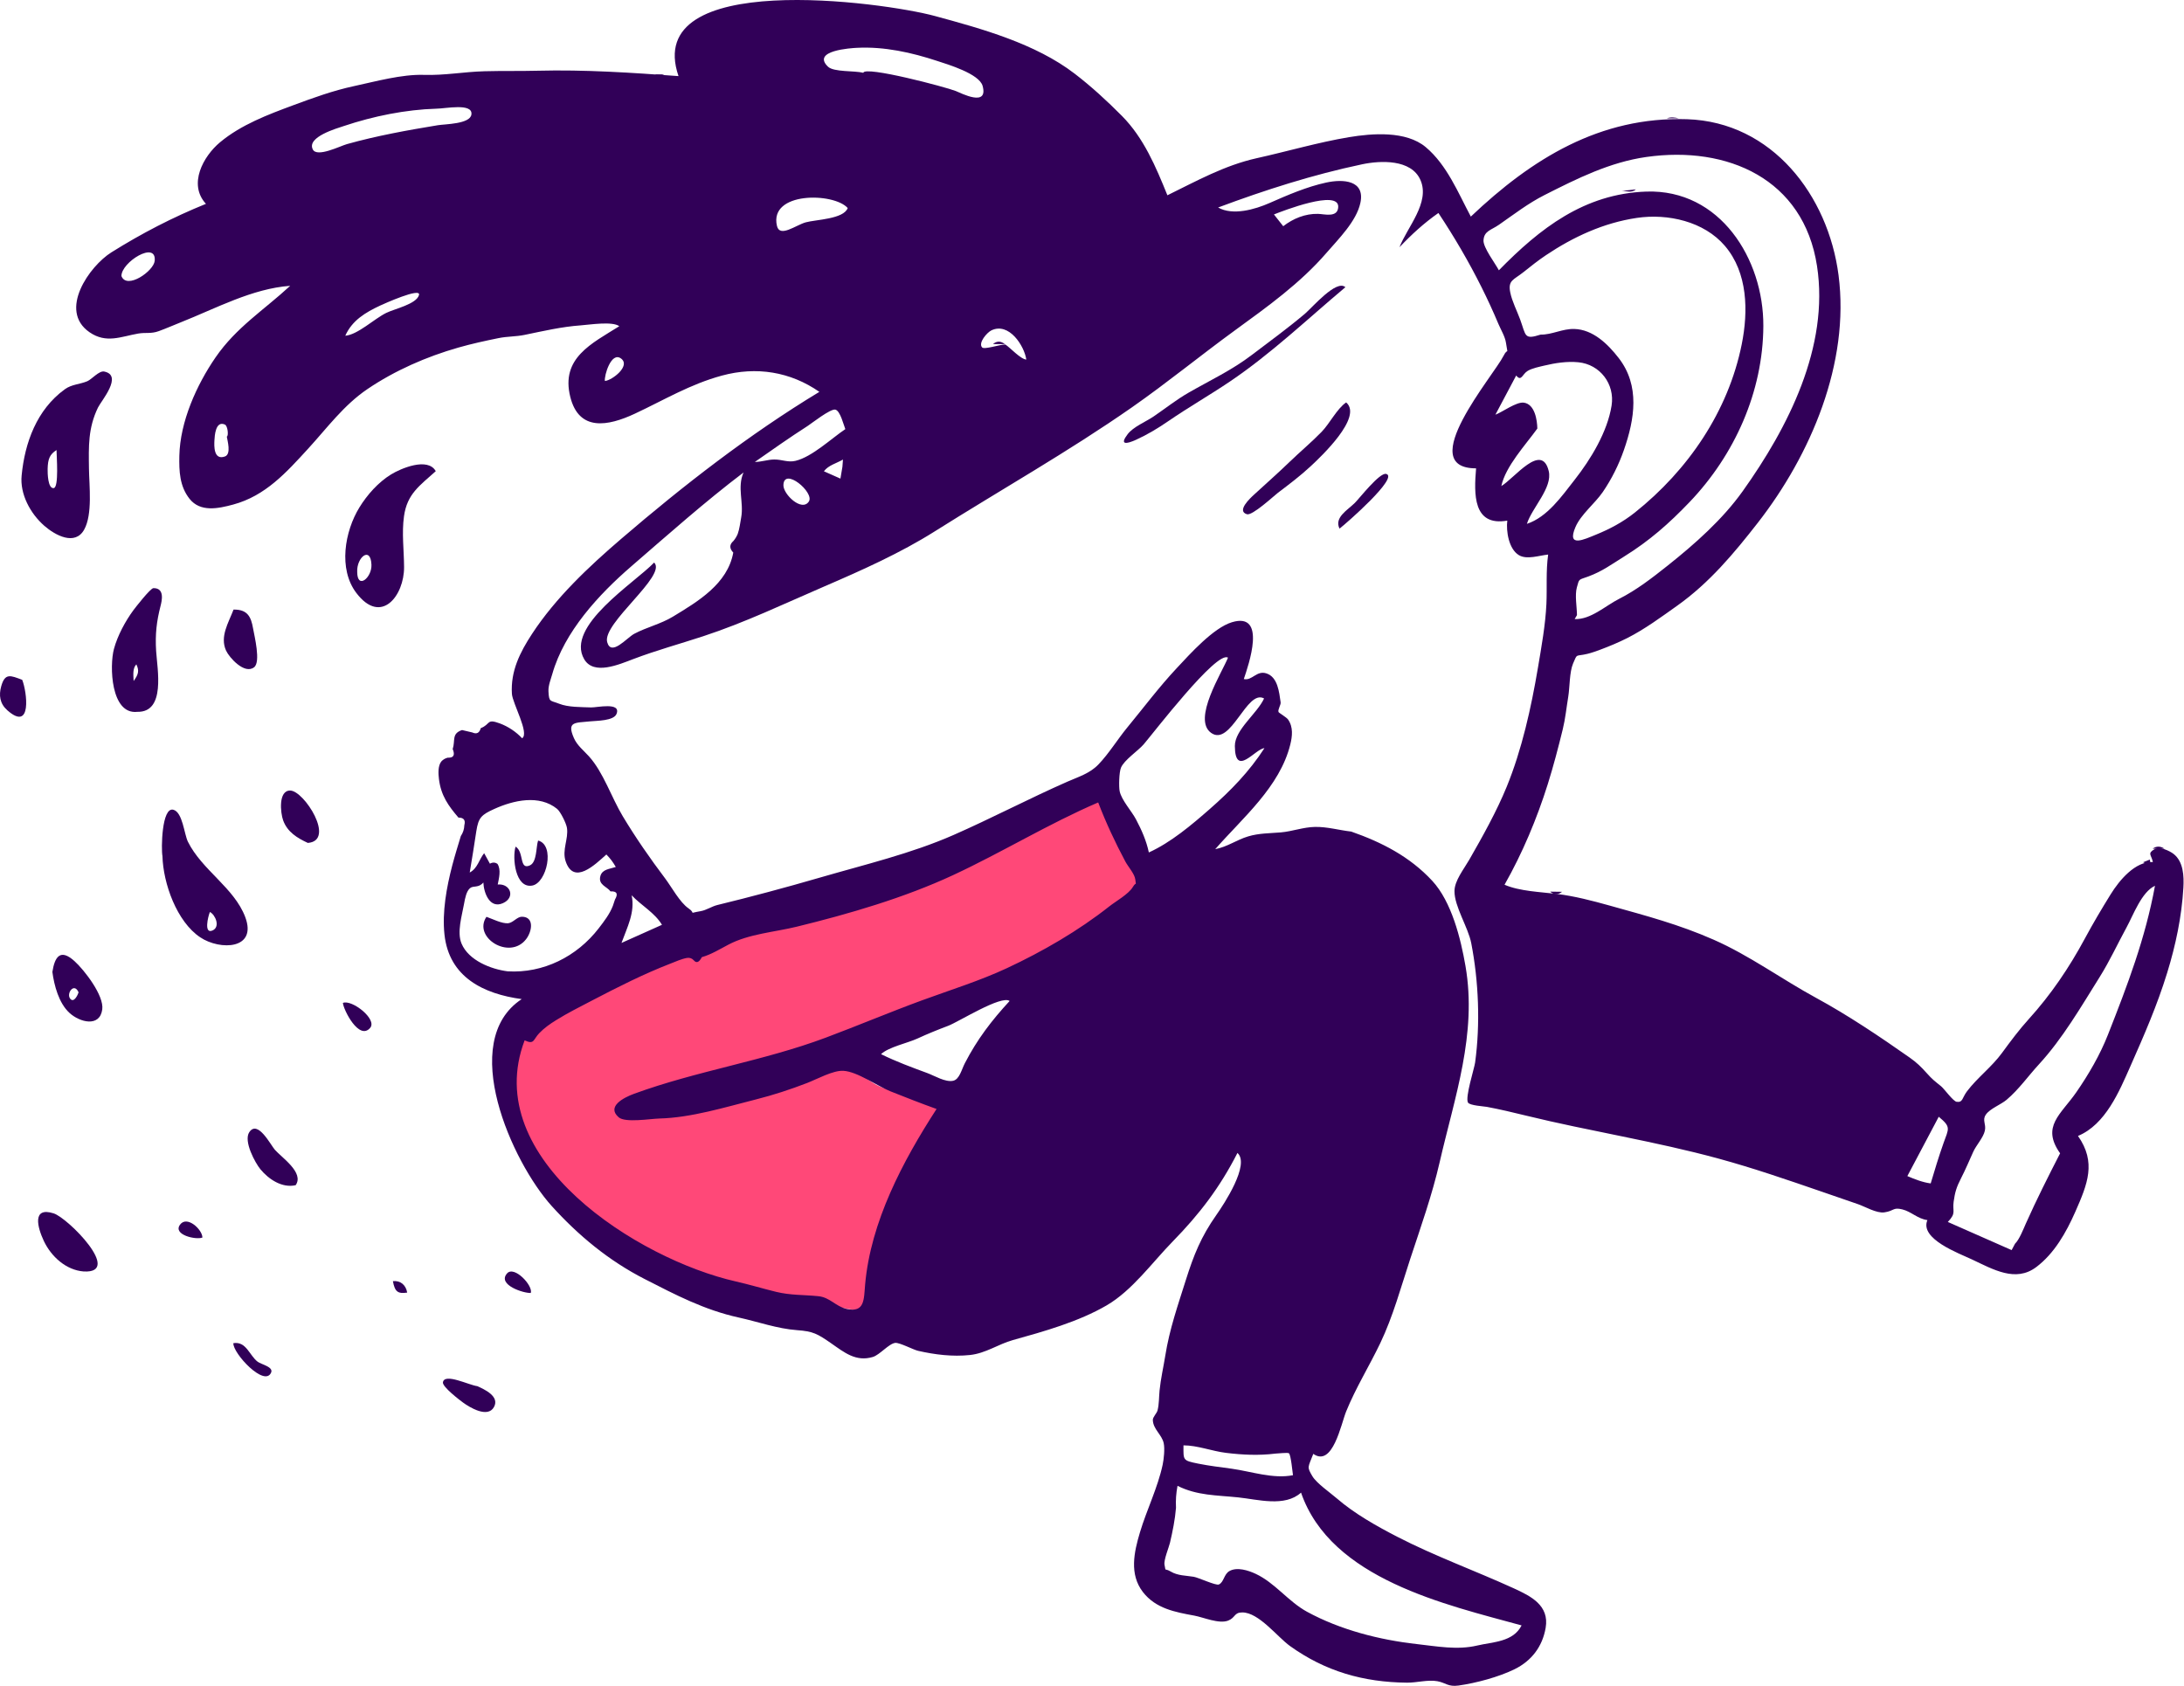
<svg width="342" height="264" viewBox="0 0 342 264" fill="none" xmlns="http://www.w3.org/2000/svg">
<path fill-rule="evenodd" clip-rule="evenodd" d="M86.212 158.514C87.953 157.328 91.513 153.081 93.378 152.099C97.525 149.917 116.002 145.626 116.603 145.373C117.518 144.987 123.462 143.638 126.925 142.786C135.058 140.784 164.201 127.857 171.882 124.542C172.863 127.123 180.958 138.514 179.569 139.681C174.997 143.524 166.801 148.31 161.505 151.064C157.221 153.292 152.684 155.135 148.104 156.64C142.903 158.349 139.334 160.182 134.151 161.93C129.052 163.65 135.146 169.029 137.764 170.141C140.702 171.388 145.251 172.021 148.252 173.101C142.968 181.314 138.531 191.282 137.643 201.119C137.429 203.487 135.624 205.657 132.689 204.948C131.174 204.583 117.197 202.721 114.918 202.201C99.703 198.732 72.39 180.562 79.424 161.93C81.035 162.674 84.714 159.535 86.212 158.514Z" fill="#FF4878"/>
<path fill-rule="evenodd" clip-rule="evenodd" d="M94.724 59.661C95.86 59.565 98.799 57.295 97.257 56.146C95.701 54.988 94.583 58.87 94.724 59.661ZM35.515 68.369C35.812 68.316 35.682 66.691 35.215 66.483C33.738 65.827 33.614 68.291 33.578 68.95C33.533 69.782 33.428 72.126 35.224 71.483C36.243 71.119 35.611 68.992 35.515 68.369ZM122.678 75.965C122.638 77.416 125.57 80.206 126.663 78.533C127.583 77.126 122.753 73.076 122.678 75.965ZM19.017 43.233C19.866 45.401 24.068 42.447 24.224 40.858C24.544 37.602 18.973 41.068 19.017 43.233ZM54.068 52.576C56.024 52.416 58.598 49.928 60.485 48.999C61.762 48.37 65.236 47.621 65.614 46.193C65.943 44.952 60.048 47.608 59.545 47.844C57.233 48.927 55.148 50.162 54.068 52.576ZM200.945 35.424C202.504 34.218 204.4 33.44 206.399 33.491C207.397 33.517 209.48 34.141 209.558 32.415C209.685 29.608 200.869 33.031 199.491 33.582C199.976 34.196 200.46 34.81 200.945 35.424ZM103.661 144.822C102.517 142.922 100.459 141.824 98.912 140.203C99.479 142.865 98.2 145.232 97.322 147.661C99.435 146.715 101.548 145.769 103.661 144.822ZM302.334 185.322C302.965 183.212 303.596 181.114 304.333 179.036C305.158 176.709 305.568 176.508 303.594 174.881C301.955 177.978 300.316 181.075 298.678 184.173C299.844 184.669 301.062 185.151 302.334 185.322ZM132.745 32.577C130.576 30.131 120.408 29.978 121.666 35.375C122.106 37.259 124.605 35.257 126.171 34.818C127.725 34.382 132.126 34.324 132.745 32.577ZM132.373 67.199C132.11 66.575 131.585 64.322 130.805 64.145C130.046 63.972 127.05 66.334 126.487 66.695C123.678 68.495 120.94 70.431 118.203 72.339C119.251 72.339 120.203 71.966 121.245 71.958C122.483 71.947 123.37 72.456 124.577 72.166C127.171 71.543 130.181 68.669 132.373 67.199ZM135.183 11.399C135.426 10.28 148.139 13.638 149.666 14.253C150.499 14.588 154.794 16.82 153.871 13.455C153.345 11.539 148.383 10.078 146.792 9.553C142.749 8.219 138.486 7.269 134.181 7.489C133.345 7.532 127.014 7.897 129.658 10.442C130.569 11.318 133.834 11.042 135.183 11.399ZM137.966 165.079C140.334 166.245 142.752 167.136 145.228 168.047C146.328 168.452 148.041 169.512 149.254 169.246C150.248 169.027 150.566 167.514 151.088 166.501C152.997 162.796 155.276 159.806 158.101 156.751C156.789 155.794 150.129 160.015 148.481 160.638C146.831 161.262 145.274 161.89 143.659 162.636C142.139 163.337 139.139 163.965 137.966 165.079ZM179.902 133.492C183.353 131.93 186.625 129.16 189.456 126.68C192.706 123.832 195.62 120.848 198 117.163C196.568 117.237 193.407 121.842 193.371 116.828C193.353 114.27 196.858 111.75 197.946 109.378C195.24 107.85 192.759 116.98 189.654 114.767C186.662 112.634 191.383 105.302 192.292 102.989C190.537 101.822 180.54 114.89 179.092 116.562C178.187 117.608 176.047 119.002 175.536 120.223C175.232 120.95 175.188 123.256 175.336 123.925C175.642 125.322 177.193 126.997 177.883 128.298C178.757 129.947 179.518 131.659 179.902 133.492ZM322.6 180.606C319.615 176.393 322.699 174.555 325.126 171.058C327.067 168.261 328.853 165.178 330.083 162.054C333.161 154.241 335.937 146.977 337.457 138.712C335.366 139.667 334.058 143.301 333.012 145.215C331.605 147.79 330.367 150.492 328.803 152.986C325.877 157.653 323.004 162.632 319.281 166.677C317.595 168.51 316.167 170.573 314.221 172.225C313.332 172.979 311.631 173.599 310.976 174.542C310.358 175.433 311.049 176.003 310.815 177.067C310.574 178.159 309.469 179.323 308.995 180.374C308.373 181.755 307.793 183.139 307.098 184.489C306.341 185.962 306.134 186.732 305.929 188.171C305.706 189.744 306.391 189.907 305.017 191.357C307.507 192.455 309.997 193.553 312.487 194.651C313.327 195.022 314.167 195.392 315.008 195.763C315.185 195.431 315.362 195.099 315.539 194.766C316.223 194.102 316.853 192.463 317.244 191.585C318.88 187.922 320.728 184.244 322.6 180.606ZM82.153 162.919C75.083 181.533 99.928 197.206 115.222 200.672C117.34 201.152 119.407 201.78 121.516 202.296C123.815 202.858 125.856 202.746 128.152 202.981C129.977 203.168 130.847 204.579 132.568 204.968C135.443 205.617 135.267 203.456 135.473 201.142C136.346 191.325 141.356 181.855 146.658 173.664C144.236 172.797 141.836 171.852 139.445 170.903C137.399 170.091 134.266 167.808 132.067 167.687C130.44 167.599 127.961 168.988 126.381 169.597C123.75 170.613 121.112 171.477 118.369 172.17C113.574 173.381 108.238 175.031 103.276 175.156C101.845 175.192 97.921 175.858 96.892 174.974C94.929 173.288 97.654 171.883 99.297 171.282C109.091 167.695 119.489 166.171 129.31 162.494C134.364 160.601 139.366 158.488 144.452 156.624C148.836 155.017 153.428 153.594 157.664 151.618C163.259 149.008 168.878 145.758 173.723 141.928C174.693 141.161 176.725 140.023 177.389 138.913C177.975 137.935 177.902 138.91 177.78 137.725C177.693 136.873 176.651 135.719 176.223 134.915C174.626 131.916 173.183 128.835 171.97 125.661C164.242 128.976 156.889 133.488 149.275 137.03C141.61 140.596 132.965 143.112 124.766 145.118C121.276 145.972 117.264 146.242 114.064 147.929C112.704 148.645 111.36 149.475 109.903 149.889C109.473 150.715 109.05 150.876 108.632 150.375C108.371 150.081 108.033 149.957 107.618 150.003C106.728 150.154 105.819 150.574 104.986 150.898C100.769 152.532 96.731 154.58 92.728 156.668C90.83 157.658 88.884 158.632 87.068 159.763C86.095 160.368 85.222 160.979 84.426 161.811C83.471 162.809 83.698 163.629 82.153 162.919ZM241.246 52.401C243.033 52.43 244.662 51.462 246.525 51.516C249.455 51.601 251.774 53.872 253.474 56.063C256.839 60.398 255.981 65.626 254.291 70.477C253.482 72.795 252.372 75.021 250.985 77.05C249.756 78.847 247.56 80.546 246.703 82.546C245.29 85.845 248.142 84.442 249.888 83.738C252.084 82.851 254.143 81.749 256.006 80.265C264.313 73.649 270.632 64.453 272.749 53.893C273.781 48.74 273.702 42.717 270.112 38.511C266.831 34.666 261.167 33.409 256.324 34.122C251.09 34.894 246.346 37.111 242.084 39.964C240.846 40.794 239.713 41.699 238.551 42.626C237.025 43.843 236.112 43.875 236.493 45.782C236.777 47.199 237.549 48.669 238.046 50.029C238.977 52.577 238.638 53.236 241.246 52.401ZM246.943 96.327L246.581 96.945C249.074 97.063 251.395 94.865 253.518 93.792C256.277 92.397 258.726 90.494 261.144 88.572C265.407 85.183 269.725 81.364 272.898 76.915C280.012 66.941 286.473 54.296 284.532 41.651C282.44 28.023 270.52 22.777 257.818 24.581C252.094 25.394 246.984 27.949 241.861 30.544C239.279 31.852 237.1 33.548 234.734 35.191C233.507 36.044 232.386 36.154 232.306 37.645C232.246 38.769 234.188 41.309 234.713 42.327C241.145 35.766 248.077 30.338 257.79 30.002C269.345 29.603 276.178 40.56 276.128 51.052C276.078 61.342 271.64 71.24 264.565 78.635C261.35 81.996 258.285 84.692 254.337 87.145C252.369 88.368 250.917 89.466 248.717 90.277C247.16 90.852 247.323 90.549 246.925 91.99C246.588 93.213 246.933 95.057 246.943 96.327ZM184.153 236.124C184.002 237.978 183.626 239.804 183.206 241.612C183.056 242.262 182.207 244.312 182.356 245.042C182.602 246.249 182.275 245.473 183.332 246.103C184.435 246.76 185.72 246.721 186.927 246.92C187.673 247.044 190.404 248.329 190.863 248.126C191.667 247.771 191.641 246.52 192.522 246.024C193.723 245.347 195.492 245.927 196.625 246.456C199.653 247.868 201.733 250.792 204.663 252.392C209.866 255.234 216.04 256.807 221.845 257.456C224.99 257.808 228.208 258.425 231.314 257.688C233.761 257.108 236.941 257.161 238.271 254.536C226.45 251.285 208.408 247.307 203.734 233.741C201.193 236.045 196.947 234.804 193.877 234.486C190.499 234.136 187.481 234.218 184.391 232.678C184.165 233.888 184.096 234.893 184.153 236.124ZM79.492 152.107C85.057 152.443 90.332 149.81 93.757 145.367C94.6 144.272 95.464 143.156 95.97 141.859C96.08 141.531 96.189 141.202 96.299 140.873C96.83 139.966 96.598 139.538 95.602 139.589C95.04 138.819 93.618 138.561 94.022 137.166C94.327 136.113 95.452 136.096 96.43 135.765C95.943 134.947 95.652 134.536 94.955 133.809C93.144 135.438 89.857 138.636 88.584 134.893C87.972 133.096 89.049 131.378 88.782 129.645C88.672 128.928 87.764 127.097 87.237 126.669C84.432 124.385 80.391 125.33 77.415 126.674C75.364 127.601 74.922 128.036 74.588 130.16C74.248 132.319 73.933 134.478 73.556 136.632C74.787 135.99 75.011 134.605 75.814 133.607C76.114 134.154 76.415 134.702 76.717 135.25C77.14 135.012 77.536 135.024 77.903 135.288C78.497 136.201 78.123 137.555 77.941 138.512C79.921 138.328 80.758 140.538 78.761 141.432C76.693 142.359 75.76 139.832 75.69 138.195C74.918 139.117 74.126 138.624 73.587 139.097C73.05 139.571 72.838 140.558 72.647 141.639C72.333 143.415 71.528 145.977 72.273 147.759C73.377 150.405 76.9 151.782 79.492 152.107ZM240.736 67.109C238.895 69.67 235.756 73.022 235.099 76.115C237.127 74.925 241.415 69.199 242.519 73.76C243.154 76.379 239.901 79.499 239.102 82.034C242.301 80.982 244.579 77.686 246.574 75.143C249.119 71.9 251.717 67.625 252.366 63.501C252.892 60.164 250.577 57.054 247.137 56.727C245.38 56.56 243.546 56.839 241.848 57.247C241.074 57.432 239.92 57.662 239.229 58.077C238.361 58.598 238.243 59.817 237.426 58.803C236.34 60.849 235.255 62.895 234.169 64.94C235.249 64.548 237.454 62.885 238.634 63.056C240.359 63.308 240.713 65.812 240.736 67.109ZM68.342 17.02C63.515 17.162 58.469 18.19 53.9 19.718C52.765 20.098 47.978 21.449 48.986 23.407C49.652 24.701 53.245 22.872 54.331 22.567C58.986 21.26 63.779 20.398 68.547 19.611C69.702 19.421 73.618 19.439 73.82 17.926C74.068 16.079 69.705 17.018 68.342 17.02ZM199.713 227.631C197.096 227.951 194.584 227.832 191.965 227.511C189.761 227.241 187.517 226.339 185.324 226.339C185.324 228.686 185.165 228.701 187.641 229.204C189.37 229.554 191.123 229.751 192.87 229.996C195.946 230.426 199.361 231.633 202.474 231.013C202.399 230.605 202.16 227.854 201.838 227.582C201.656 227.429 199.977 227.634 199.713 227.631ZM157.427 53.947C158.158 54.413 159.84 56.272 160.712 56.305C160.401 54.153 158 50.407 155.242 51.736C154.567 52.062 153.148 53.686 153.79 54.402C154.132 54.785 156.53 53.95 157.427 53.947ZM131.918 73.091C131.945 72.716 131.972 72.341 132 71.966C130.988 72.561 129.736 72.842 129.017 73.801C129.88 74.183 130.742 74.566 131.606 74.949C131.71 74.33 131.814 73.71 131.918 73.091ZM211.594 130.223C216.374 131.897 220.756 134.133 224.275 137.928C227.316 141.209 228.745 146.991 229.488 151.293C231.324 161.937 227.78 171.803 225.443 181.986C224.257 187.151 222.487 192.122 220.829 197.154C219.382 201.548 218.141 206.15 216.144 210.328C214.45 213.871 212.286 217.364 210.796 221.039C209.995 223.017 208.695 229.804 205.652 227.672C204.821 229.844 204.619 229.659 205.507 231.167C206.15 232.259 208.329 233.775 209.358 234.664C212.099 237.034 215.57 238.987 218.786 240.646C224.675 243.686 230.988 245.96 237.053 248.731C239.734 249.957 242.642 251.405 242.04 254.913C241.536 257.853 239.835 260.083 237.181 261.391C234.689 262.62 231.126 263.568 228.385 263.953C226.759 264.182 226.386 263.506 225.06 263.271C223.584 263.012 221.862 263.515 220.34 263.502C213.506 263.442 207.523 261.723 202.001 257.76C200.028 256.344 197.123 252.502 194.54 252.503C193.22 252.503 193.499 253.305 192.338 253.775C190.905 254.355 188.436 253.26 187.027 253.003C184.026 252.455 180.974 251.899 178.975 249.313C176.814 246.52 177.582 243.059 178.511 239.957C179.557 236.459 181.318 232.911 182.067 229.361C182.249 228.498 182.417 226.888 182.232 226.009C181.944 224.646 180.568 223.833 180.526 222.357C180.514 221.908 181.156 221.316 181.269 220.852C181.517 219.834 181.478 218.778 181.581 217.742C181.763 215.894 182.184 214.124 182.475 212.297C183.136 208.142 184.439 204.434 185.701 200.43C186.924 196.544 188.089 193.652 190.456 190.287C191.68 188.545 195.778 182.336 193.777 180.549C191.038 185.929 187.836 190.125 183.644 194.408C180.438 197.684 177.304 202.088 173.291 204.421C168.88 206.986 163.488 208.495 158.617 209.852C156.3 210.496 154.377 211.927 151.879 212.192C149.172 212.478 146.417 212.14 143.765 211.536C143.019 211.367 140.866 210.22 140.191 210.293C139.196 210.401 137.765 212.174 136.673 212.5C134.016 213.293 132.201 211.778 130.185 210.379C127.998 208.86 127.336 208.482 124.811 208.299C121.719 208.076 118.712 206.986 115.671 206.319C110.324 205.146 105.779 202.768 100.919 200.279C95.348 197.427 90.582 193.493 86.383 188.847C80.21 182.015 71.613 163.085 81.697 156.457C75.76 155.651 70.323 153.058 69.6 146.339C69.221 142.823 69.933 138.929 70.817 135.539C71.221 133.992 71.702 132.454 72.163 130.923C72.51 130.406 72.694 129.84 72.713 129.225C72.926 128.428 72.619 128.031 71.791 128.034C70.228 126.206 69.052 124.592 68.736 121.996C68.637 121.174 68.548 119.913 69.133 119.213C69.404 118.932 69.731 118.744 70.112 118.65C71.029 118.702 71.287 118.251 70.889 117.296C71.334 115.943 70.674 114.889 72.351 114.324C72.888 114.438 73.423 114.564 73.956 114.699C74.636 115.009 75.079 114.784 75.284 114.027C76.864 113.409 76.135 112.495 78.282 113.29C79.58 113.772 80.816 114.601 81.762 115.61C82.949 114.849 80.25 110.141 80.16 108.639C79.947 105.099 81.41 102.171 83.315 99.263C87.016 93.612 92.183 88.752 97.278 84.38C107.037 76.007 117.29 68.035 128.309 61.364C123.763 58.207 118.452 57.351 113.043 58.818C108.057 60.171 104.015 62.628 99.424 64.777C95.172 66.767 90.658 67.585 89.302 62.154C87.783 56.07 92.63 53.812 96.978 51.084C95.892 50.274 92.318 50.853 90.967 50.949C87.956 51.162 85.077 51.841 82.151 52.442C80.748 52.73 79.459 52.665 78.069 52.948C76.002 53.367 73.844 53.837 71.754 54.435C66.779 55.857 61.842 58.016 57.544 60.925C53.829 63.439 51.252 66.987 48.258 70.256C44.845 73.982 41.574 77.649 36.514 79.013C34.144 79.652 31.364 80.232 29.684 78.116C28.121 76.148 28.034 73.776 28.085 71.37C28.198 66.054 30.766 60.311 33.753 55.967C36.995 51.253 41.338 48.553 45.441 44.758C39.51 45.182 33.779 48.307 28.325 50.468C27.177 50.923 26.019 51.434 24.865 51.855C23.634 52.304 22.819 52.029 21.64 52.235C18.95 52.704 16.639 53.838 14.022 52.03C9.07 48.611 14.031 41.654 17.44 39.519C22.188 36.546 27.019 34.043 32.25 31.922C29.418 28.851 31.837 24.467 34.447 22.288C37.75 19.53 41.956 17.95 45.935 16.474C49.082 15.306 52.174 14.186 55.443 13.483C58.88 12.745 62.899 11.617 66.387 11.725C69.658 11.826 72.558 11.25 75.871 11.158C78.627 11.081 81.39 11.148 84.146 11.076C91.561 10.884 99.003 11.385 106.25 11.918C100.508 -4.872 138.329 0.313 146.397 2.506C153.73 4.499 162.132 6.811 168.291 11.541C170.901 13.544 173.379 15.822 175.694 18.159C179.11 21.607 181 26.123 182.807 30.58C187.39 28.335 191.771 25.889 196.785 24.775C201.556 23.717 206.444 22.282 211.243 21.482C214.891 20.873 220.187 20.461 223.258 23.037C226.593 25.835 228.331 30.19 230.321 33.919C239.882 24.847 250.546 18.229 264.178 18.669C277.516 19.1 286.288 30.619 287.905 43.101C289.686 56.855 283.559 71.226 275.254 81.877C271.53 86.654 267.677 91.267 262.665 94.831C260.179 96.597 257.557 98.532 254.832 99.912C253.473 100.599 251.987 101.221 250.56 101.75C249.916 101.989 249.253 102.228 248.583 102.39C246.671 102.854 247.043 102.235 246.331 103.909C245.755 105.268 245.825 107.606 245.578 109.098C245.296 110.802 245.128 112.531 244.716 114.212C244.002 117.127 243.258 119.971 242.364 122.817C240.67 128.204 238.391 133.634 235.6 138.548C237.967 139.576 241.282 139.68 243.812 139.991C246.55 140.328 249.293 141.036 252.137 141.832C257.836 143.425 262.929 144.77 268.348 147.156C273.975 149.633 278.989 153.331 284.407 156.275C289.388 158.981 294.424 162.372 299.051 165.621C300.152 166.394 300.833 167.066 301.71 168.045C302.606 169.045 302.891 169.241 303.963 170.107C304.446 170.498 305.85 172.468 306.402 172.541C307.39 172.672 307.238 171.935 308.013 170.905C309.632 168.757 311.89 167.092 313.498 164.889C314.839 163.052 316.237 161.192 317.67 159.612C321.139 155.79 324.013 151.552 326.479 146.969C327.762 144.583 329.113 142.313 330.507 140.061C331.895 137.819 334.361 134.86 337.125 134.993C336.902 133.851 336.197 133.661 337.415 132.963C338.199 132.514 339.727 133.238 340.331 133.695C341.934 134.904 342.003 137.251 341.902 139.013C341.642 143.555 340.692 148.039 339.367 152.334C337.775 157.497 335.779 162.051 333.601 166.979C331.867 170.904 329.714 176.095 325.399 177.886C328.297 182.024 326.906 185.395 324.969 189.788C323.553 192.999 321.684 196.317 318.836 198.442C315.626 200.837 312.145 198.805 308.788 197.222C306.76 196.265 300.559 194.008 301.82 191.065C300.271 190.859 299.297 189.733 297.887 189.387C296.395 189.021 296.651 189.627 295.072 189.854C293.861 190.028 292.05 188.944 290.91 188.556C289.005 187.908 287.106 187.244 285.205 186.589C279.852 184.745 274.59 182.93 269.184 181.453C259.126 178.705 248.944 177.146 238.922 174.692C236.913 174.2 234.915 173.725 232.823 173.331C232.392 173.25 230.15 173.125 229.878 172.662C229.401 171.852 230.867 167.318 230.993 166.394C231.819 160.328 231.549 153.687 230.386 147.691C229.902 145.197 227.744 141.969 227.762 139.536C227.775 137.904 229.222 136.121 230.071 134.642C232.172 130.986 234.373 127.036 235.93 123.231C238.312 117.41 239.771 110.84 240.824 104.606C241.372 101.356 242.01 97.833 242.159 94.546C242.273 92.04 242.067 89.411 242.431 86.844C241.044 86.976 239.082 87.695 237.832 86.925C236.255 85.955 235.831 83.183 236.032 81.528C230.631 82.471 230.81 77.348 231.145 73.342C221.382 73.342 233.885 58.836 235.447 55.721C236.164 54.289 236.143 55.897 235.826 53.682C235.687 52.709 235.022 51.63 234.645 50.734C233.825 48.78 232.938 46.855 231.99 44.959C229.988 40.955 227.721 37.085 225.246 33.354C223.019 34.907 221.011 36.744 219.15 38.715C220.343 35.594 223.99 31.728 222.43 28.184C220.985 24.899 216.157 25.127 213.306 25.727C205.559 27.361 198.129 29.74 190.748 32.494C193.034 33.805 196.535 32.793 198.806 31.79C201.619 30.549 204.644 29.246 207.675 28.588C210.319 28.015 213.791 28.211 213.027 31.772C212.408 34.657 209.586 37.436 207.724 39.593C203.621 44.346 198.476 48.026 193.423 51.703C187.991 55.655 182.757 59.949 177.256 63.787C167.312 70.724 156.621 76.754 146.347 83.23C141.008 86.595 134.959 89.302 129.17 91.796C122.801 94.54 116.694 97.477 110.087 99.644C106.417 100.847 102.78 101.838 99.174 103.207C96.915 104.065 92.979 105.785 91.485 103.237C88.453 98.062 99.428 91.256 102.435 88.093C104.51 90.108 94.279 97.616 95.08 100.55C95.709 102.856 98.142 99.879 99.318 99.25C101.217 98.234 103.466 97.724 105.375 96.565C109.29 94.188 113.931 91.447 114.825 86.534C114.203 85.878 114.211 85.272 114.849 84.716C115.132 84.379 115.358 84.008 115.524 83.604C115.802 82.832 115.914 81.865 116.063 81.046C116.504 78.626 115.397 76.361 116.431 73.992C110.398 78.564 104.598 83.728 98.871 88.677C93.734 93.116 88.373 98.929 86.485 105.553C86.244 106.401 85.842 107.364 85.886 108.26C85.972 110.018 86.147 109.639 87.564 110.204C88.981 110.77 91.044 110.721 92.567 110.781C93.436 110.815 97.315 109.895 96.543 111.801C96.099 112.9 93.41 112.859 92.447 112.96C90.031 113.215 88.721 112.953 89.866 115.572C90.379 116.746 91.418 117.542 92.234 118.45C94.504 120.978 95.736 124.855 97.522 127.824C99.556 131.207 101.792 134.425 104.167 137.575C105.148 138.875 106.458 141.319 107.817 142.246C109.086 143.113 107.593 143.041 109.701 142.689C110.62 142.536 111.452 141.938 112.331 141.724C117.586 140.444 122.988 139.001 128.422 137.421C135.374 135.4 142.668 133.676 149.3 130.765C155.241 128.157 161.138 125.052 167.142 122.411C168.895 121.64 170.646 121.129 172.009 119.71C173.654 117.998 175.015 115.756 176.532 113.915C179.112 110.784 181.49 107.6 184.267 104.633C186.334 102.425 189.997 98.321 192.914 97.439C198.455 95.766 195.489 104.206 194.772 106.339C196.075 106.635 196.76 104.964 198.289 105.445C200.119 106.02 200.309 108.454 200.538 109.98C200.598 110.386 200.048 111.146 200.215 111.508C200.272 111.632 201.467 112.338 201.697 112.665C202.534 113.855 202.369 115.301 202.052 116.583C200.412 123.226 194.583 128.076 190.297 132.976C192.214 132.613 193.636 131.521 195.447 130.979C197.146 130.47 198.854 130.497 200.567 130.351C202.36 130.199 204.082 129.527 205.917 129.494C207.842 129.458 209.685 130.006 211.594 130.223Z" fill="#310058"/>
<path fill-rule="evenodd" clip-rule="evenodd" d="M8.851 70.475C7.794 71.166 7.496 71.844 7.459 73.438C7.445 74.091 7.49 76.53 8.404 76.438C9.261 76.352 8.851 71.313 8.851 70.475ZM3.39 74.447C3.883 69.338 5.752 64.144 10.149 60.96C11.236 60.173 12.466 60.201 13.658 59.704C14.374 59.406 15.506 58.019 16.319 58.183C19.312 58.788 15.854 62.766 15.348 63.812C13.778 67.053 13.884 69.901 13.931 73.398C13.967 76.056 14.519 80.536 13.179 82.942C11.751 85.503 8.654 83.84 6.924 82.324C4.742 80.41 3.094 77.362 3.39 74.447Z" fill="#310058"/>
<path fill-rule="evenodd" clip-rule="evenodd" d="M55.936 89.545C55.936 92.395 58.25 90.465 58.167 88.438C58.046 85.452 55.828 87.29 55.936 89.545ZM68.237 73.784C65.705 76.062 63.751 77.34 63.263 80.842C62.894 83.495 63.261 86.122 63.276 88.794C63.303 93.273 59.686 97.982 55.794 92.847C52.955 89.103 53.973 83.214 56.288 79.45C57.503 77.476 59.237 75.522 61.241 74.292C62.748 73.366 66.987 71.543 68.237 73.784Z" fill="#310058"/>
<path fill-rule="evenodd" clip-rule="evenodd" d="M32.87 142.814C32.576 143.508 31.887 146.344 33.294 145.703C34.535 145.136 33.73 143.256 32.87 142.814ZM25.439 134.057C25.223 132.991 25.311 126.305 27.152 126.807C28.599 127.2 28.838 130.622 29.427 131.813C31.622 136.248 36.658 139.01 38.395 143.588C40.334 148.7 34.472 148.859 31.362 146.789C27.679 144.338 25.549 138.335 25.439 134.057Z" fill="#310058"/>
<path fill-rule="evenodd" clip-rule="evenodd" d="M20.925 106.644C21.724 105.565 21.805 104.989 21.349 104.034C20.767 104.667 20.87 105.573 20.925 106.644ZM21.503 111.471C17.337 111.938 17.128 104.26 17.842 101.623C18.41 99.524 19.631 97.268 20.889 95.557C21.143 95.212 23.552 92.11 24.024 92.102C25.836 92.073 25.338 94.121 25.143 94.883C24.527 97.284 24.283 99.291 24.449 101.954C24.627 104.802 25.976 111.566 21.503 111.471Z" fill="#310058"/>
<path fill-rule="evenodd" clip-rule="evenodd" d="M210.678 44.976C204.72 49.972 199.065 55.381 192.587 59.752C189.417 61.891 186.103 63.782 182.94 65.956C181.329 67.063 179.685 68.054 177.898 68.868C176.319 69.587 175.287 69.68 176.597 67.974C177.473 66.834 179.435 66.04 180.628 65.23C182.463 63.982 184.197 62.597 186.127 61.49C189.531 59.538 192.914 57.961 196.052 55.566C198.837 53.441 201.71 51.367 204.368 49.108C205.508 48.14 209.287 43.694 210.678 44.976Z" fill="#310058"/>
<path fill-rule="evenodd" clip-rule="evenodd" d="M210.798 63.017C213.478 65.309 206.774 71.587 205.246 73.01C203.634 74.511 201.858 75.85 200.105 77.179C199.488 77.647 196.121 80.781 195.266 80.528C193.58 80.029 195.794 77.996 196.369 77.466C198.231 75.749 200.133 74.083 201.953 72.32C203.595 70.731 205.373 69.26 206.961 67.621C208.247 66.292 209.327 64.041 210.798 63.017Z" fill="#310058"/>
<path fill-rule="evenodd" clip-rule="evenodd" d="M12.305 155.401C11.605 153.78 10.353 155.579 10.988 156.389C11.588 157.155 12.215 155.712 12.305 155.401ZM8.203 152.2C8.578 149.816 9.445 148.492 11.681 150.526C13.217 151.924 16.307 155.9 16.014 158.067C15.629 160.909 12.498 160.103 10.876 158.616C9.212 157.093 8.478 154.313 8.203 152.2Z" fill="#310058"/>
<path fill-rule="evenodd" clip-rule="evenodd" d="M13.103 199.109C10.364 198.901 8.027 196.798 6.864 194.334C5.885 192.261 4.959 188.92 8.397 190.01C10.638 190.72 19.277 199.443 13.103 199.109Z" fill="#310058"/>
<path fill-rule="evenodd" clip-rule="evenodd" d="M46.298 185.598C44.182 186.08 42.088 184.686 40.786 183.114C39.976 182.135 38.091 178.702 39.041 177.29C40.365 175.319 42.364 179.28 43.053 180.064C44.134 181.292 47.671 183.64 46.298 185.598Z" fill="#310058"/>
<path fill-rule="evenodd" clip-rule="evenodd" d="M48.205 132C46.546 131.23 45.005 130.303 44.338 128.464C43.913 127.293 43.557 123.781 45.442 123.797C47.621 123.816 52.613 131.648 48.205 132Z" fill="#310058"/>
<path fill-rule="evenodd" clip-rule="evenodd" d="M36.572 95.459C38.794 95.419 39.32 96.644 39.628 98.404C39.838 99.599 40.856 103.655 39.799 104.486C38.289 105.673 35.886 102.953 35.401 101.885C34.4 99.686 35.784 97.524 36.572 95.459Z" fill="#310058"/>
<path fill-rule="evenodd" clip-rule="evenodd" d="M74.747 217.069C75.829 217.561 78.29 218.652 77.349 220.346C76.366 222.117 73.543 220.396 72.489 219.622C72.047 219.298 69.242 217.177 69.36 216.466C69.607 214.954 73.473 216.926 74.747 217.069Z" fill="#310058"/>
<path fill-rule="evenodd" clip-rule="evenodd" d="M3.478 106.461C4.217 108.312 5.049 114.671 1.156 111.237C-0.032 110.189 -0.211 108.88 0.198 107.441C0.79 105.356 1.652 105.769 3.478 106.461Z" fill="#310058"/>
<path fill-rule="evenodd" clip-rule="evenodd" d="M209.76 82.78C208.898 81.019 211.026 79.883 212.163 78.748C212.906 78.006 216.028 73.986 217.051 74.213C219.157 74.68 210.795 81.994 209.76 82.78Z" fill="#310058"/>
<path fill-rule="evenodd" clip-rule="evenodd" d="M36.544 210.337C38.575 210.011 39.049 212.267 40.357 213.251C40.919 213.673 42.845 214.043 42.457 214.939C41.44 217.29 36.444 211.918 36.544 210.337Z" fill="#310058"/>
<path fill-rule="evenodd" clip-rule="evenodd" d="M53.695 157.055C55.091 156.47 59.12 159.609 57.963 160.965C56.234 162.994 53.793 158.165 53.695 157.055Z" fill="#310058"/>
<path fill-rule="evenodd" clip-rule="evenodd" d="M83.122 202.469C82.104 202.57 77.81 201.221 79.401 199.413C80.518 198.144 83.487 201.32 83.122 202.469Z" fill="#310058"/>
<path fill-rule="evenodd" clip-rule="evenodd" d="M31.695 193.797C30.685 194.201 27.041 193.37 28.186 191.787C29.278 190.281 31.696 192.546 31.695 193.797Z" fill="#310058"/>
<path fill-rule="evenodd" clip-rule="evenodd" d="M61.526 200.624C62.707 200.501 63.56 201.214 63.763 202.419C62.285 202.63 61.83 202.279 61.526 200.624Z" fill="#310058"/>
<path fill-rule="evenodd" clip-rule="evenodd" d="M215.153 25.539C215.652 25.541 216.15 25.544 216.644 25.546C216.144 25.543 215.649 25.541 215.153 25.539Z" fill="#310058"/>
<path fill-rule="evenodd" clip-rule="evenodd" d="M207.322 129.388C206.576 129.389 205.83 129.391 205.085 129.391C205.831 129.39 206.577 129.389 207.322 129.388Z" fill="#310058"/>
<path fill-rule="evenodd" clip-rule="evenodd" d="M105.577 7.831C105.543 8.577 105.509 9.324 105.474 10.068C105.507 9.321 105.542 8.575 105.577 7.831Z" fill="#310058"/>
<path fill-rule="evenodd" clip-rule="evenodd" d="M336.64 134.61C336.878 135.44 336.529 135.577 335.593 135.023C335.942 134.885 336.291 134.748 336.64 134.61Z" fill="#310058"/>
<path fill-rule="evenodd" clip-rule="evenodd" d="M315.458 199.675C315.832 199.677 316.206 199.679 316.576 199.682C316.201 199.679 315.829 199.677 315.458 199.675Z" fill="#310058"/>
<path fill-rule="evenodd" clip-rule="evenodd" d="M244.61 139.654C243.985 140.13 243.363 140.197 242.746 139.628C243.367 139.637 243.989 139.645 244.61 139.654Z" fill="#310058"/>
<path fill-rule="evenodd" clip-rule="evenodd" d="M230.651 76.068C230.635 76.69 230.619 77.312 230.603 77.932C230.619 77.309 230.635 76.688 230.651 76.068Z" fill="#310058"/>
<path fill-rule="evenodd" clip-rule="evenodd" d="M262.881 18.532C262.26 18.532 261.638 18.531 261.017 18.53C261.639 18.298 262.261 18.374 262.881 18.532Z" fill="#310058"/>
<path fill-rule="evenodd" clip-rule="evenodd" d="M80.542 10.945C79.921 10.982 79.299 11.018 78.678 11.055C79.299 11.018 79.921 10.982 80.542 10.945Z" fill="#310058"/>
<path fill-rule="evenodd" clip-rule="evenodd" d="M95.831 11.063C95.334 11.021 94.836 10.979 94.339 10.937C94.836 10.979 95.333 11.021 95.831 11.063Z" fill="#310058"/>
<path fill-rule="evenodd" clip-rule="evenodd" d="M104.034 11.654C103.537 11.84 103.04 11.949 102.542 11.657C103.04 11.656 103.537 11.655 104.034 11.654Z" fill="#310058"/>
<path fill-rule="evenodd" clip-rule="evenodd" d="M59.661 12.675C59.039 12.802 58.418 12.928 57.797 13.053C58.419 12.928 59.04 12.802 59.661 12.675Z" fill="#310058"/>
<path fill-rule="evenodd" clip-rule="evenodd" d="M231.025 164.441C231.008 164.814 230.991 165.188 230.975 165.559C230.992 165.185 231.009 164.813 231.025 164.441Z" fill="#310058"/>
<path fill-rule="evenodd" clip-rule="evenodd" d="M25.532 134.237C25.539 134.486 25.547 134.735 25.553 134.983C25.545 134.733 25.539 134.485 25.532 134.237Z" fill="#310058"/>
<path fill-rule="evenodd" clip-rule="evenodd" d="M338.949 132.899L337.085 132.909C337.705 132.446 338.327 132.505 338.949 132.899Z" fill="#310058"/>
<path fill-rule="evenodd" clip-rule="evenodd" d="M211.424 130.259C210.926 130.177 210.429 130.095 209.932 130.013C210.429 130.095 210.927 130.177 211.424 130.259Z" fill="#310058"/>
<path fill-rule="evenodd" clip-rule="evenodd" d="M74.949 217.012C74.328 216.891 73.706 216.77 73.085 216.649L74.949 217.012Z" fill="#310058"/>
<path fill-rule="evenodd" clip-rule="evenodd" d="M200.441 110C200.429 109.627 200.418 109.253 200.407 108.881C200.418 109.255 200.429 109.627 200.441 110Z" fill="#310058"/>
<path fill-rule="evenodd" clip-rule="evenodd" d="M82.407 11.069C82.034 11.023 81.661 10.977 81.288 10.931C81.661 10.977 82.034 11.023 82.407 11.069Z" fill="#310058"/>
<path fill-rule="evenodd" clip-rule="evenodd" d="M143.559 1.847C143.186 1.735 142.813 1.622 142.441 1.509C142.814 1.622 143.186 1.735 143.559 1.847Z" fill="#310058"/>
<path fill-rule="evenodd" clip-rule="evenodd" d="M187.932 253.35C188.182 253.365 188.432 253.381 188.678 253.396C188.427 253.38 188.179 253.365 187.932 253.35Z" fill="#310058"/>
<path fill-rule="evenodd" clip-rule="evenodd" d="M16.78 53.121C17.154 53.13 17.528 53.141 17.898 53.151C17.522 53.141 17.151 53.13 16.78 53.121Z" fill="#310058"/>
<path fill-rule="evenodd" clip-rule="evenodd" d="M266.983 18.896C266.361 18.852 265.74 18.809 265.119 18.765C265.741 18.809 266.361 18.852 266.983 18.896Z" fill="#310058"/>
<path fill-rule="evenodd" clip-rule="evenodd" d="M70.475 17.15C69.602 17.152 68.731 17.153 67.864 17.155C68.739 17.153 69.606 17.152 70.475 17.15Z" fill="#310058"/>
<path fill-rule="evenodd" clip-rule="evenodd" d="M246.643 93.966C246.654 94.588 246.667 95.211 246.679 95.831C246.668 95.208 246.657 94.587 246.643 93.966Z" fill="#310058"/>
<path fill-rule="evenodd" clip-rule="evenodd" d="M200.983 227.47C200.484 227.462 199.986 227.454 199.492 227.446C199.991 227.453 200.487 227.461 200.983 227.47Z" fill="#310058"/>
<path fill-rule="evenodd" clip-rule="evenodd" d="M253.932 29.903C254.678 29.82 255.423 29.737 256.17 29.654C255.454 30.288 254.681 29.866 253.932 29.903Z" fill="#310058"/>
<path fill-rule="evenodd" clip-rule="evenodd" d="M196.881 227.665C196.507 227.651 196.134 227.637 195.763 227.623C196.138 227.637 196.51 227.651 196.881 227.665Z" fill="#310058"/>
<path fill-rule="evenodd" clip-rule="evenodd" d="M183.989 234.169C184.007 234.792 184.026 235.414 184.045 236.034C184.027 235.41 184.008 234.79 183.989 234.169Z" fill="#310058"/>
<path fill-rule="evenodd" clip-rule="evenodd" d="M240.881 52.799C241.379 52.753 241.876 52.707 242.373 52.661C241.919 53.011 241.386 52.806 240.881 52.799Z" fill="#310058"/>
<path fill-rule="evenodd" clip-rule="evenodd" d="M77.932 151.999C78.429 152.091 78.927 152.181 79.424 152.272C78.927 152.181 78.429 152.091 77.932 151.999Z" fill="#310058"/>
<path fill-rule="evenodd" clip-rule="evenodd" d="M155.492 53.883C156.112 53.354 156.734 53.411 157.356 53.877C156.734 53.878 156.113 53.881 155.492 53.883Z" fill="#310058"/>
<path fill-rule="evenodd" clip-rule="evenodd" d="M132.159 72.712C132.177 72.463 132.195 72.214 132.214 71.966C132.197 72.215 132.178 72.463 132.159 72.712Z" fill="#310058"/>
<path fill-rule="evenodd" clip-rule="evenodd" d="M240.687 65.627C240.692 66.125 240.697 66.623 240.703 67.119C240.698 66.619 240.693 66.124 240.687 65.627Z" fill="#310058"/>
<path fill-rule="evenodd" clip-rule="evenodd" d="M76.174 143.571C76.992 143.848 78.637 144.686 79.591 144.575C80.354 144.486 80.983 143.558 81.719 143.559C83.701 143.562 83.333 145.853 82.376 147.083C79.786 150.41 73.999 146.802 76.174 143.571Z" fill="#310058"/>
<path fill-rule="evenodd" clip-rule="evenodd" d="M84.263 131.627C86.965 132.325 85.619 138.27 83.347 138.678C80.672 139.16 80.206 134.326 80.734 132.579C82.111 133.397 81.259 136.315 82.994 135.509C84.097 134.995 83.929 132.621 84.263 131.627Z" fill="#310058"/>
</svg>
